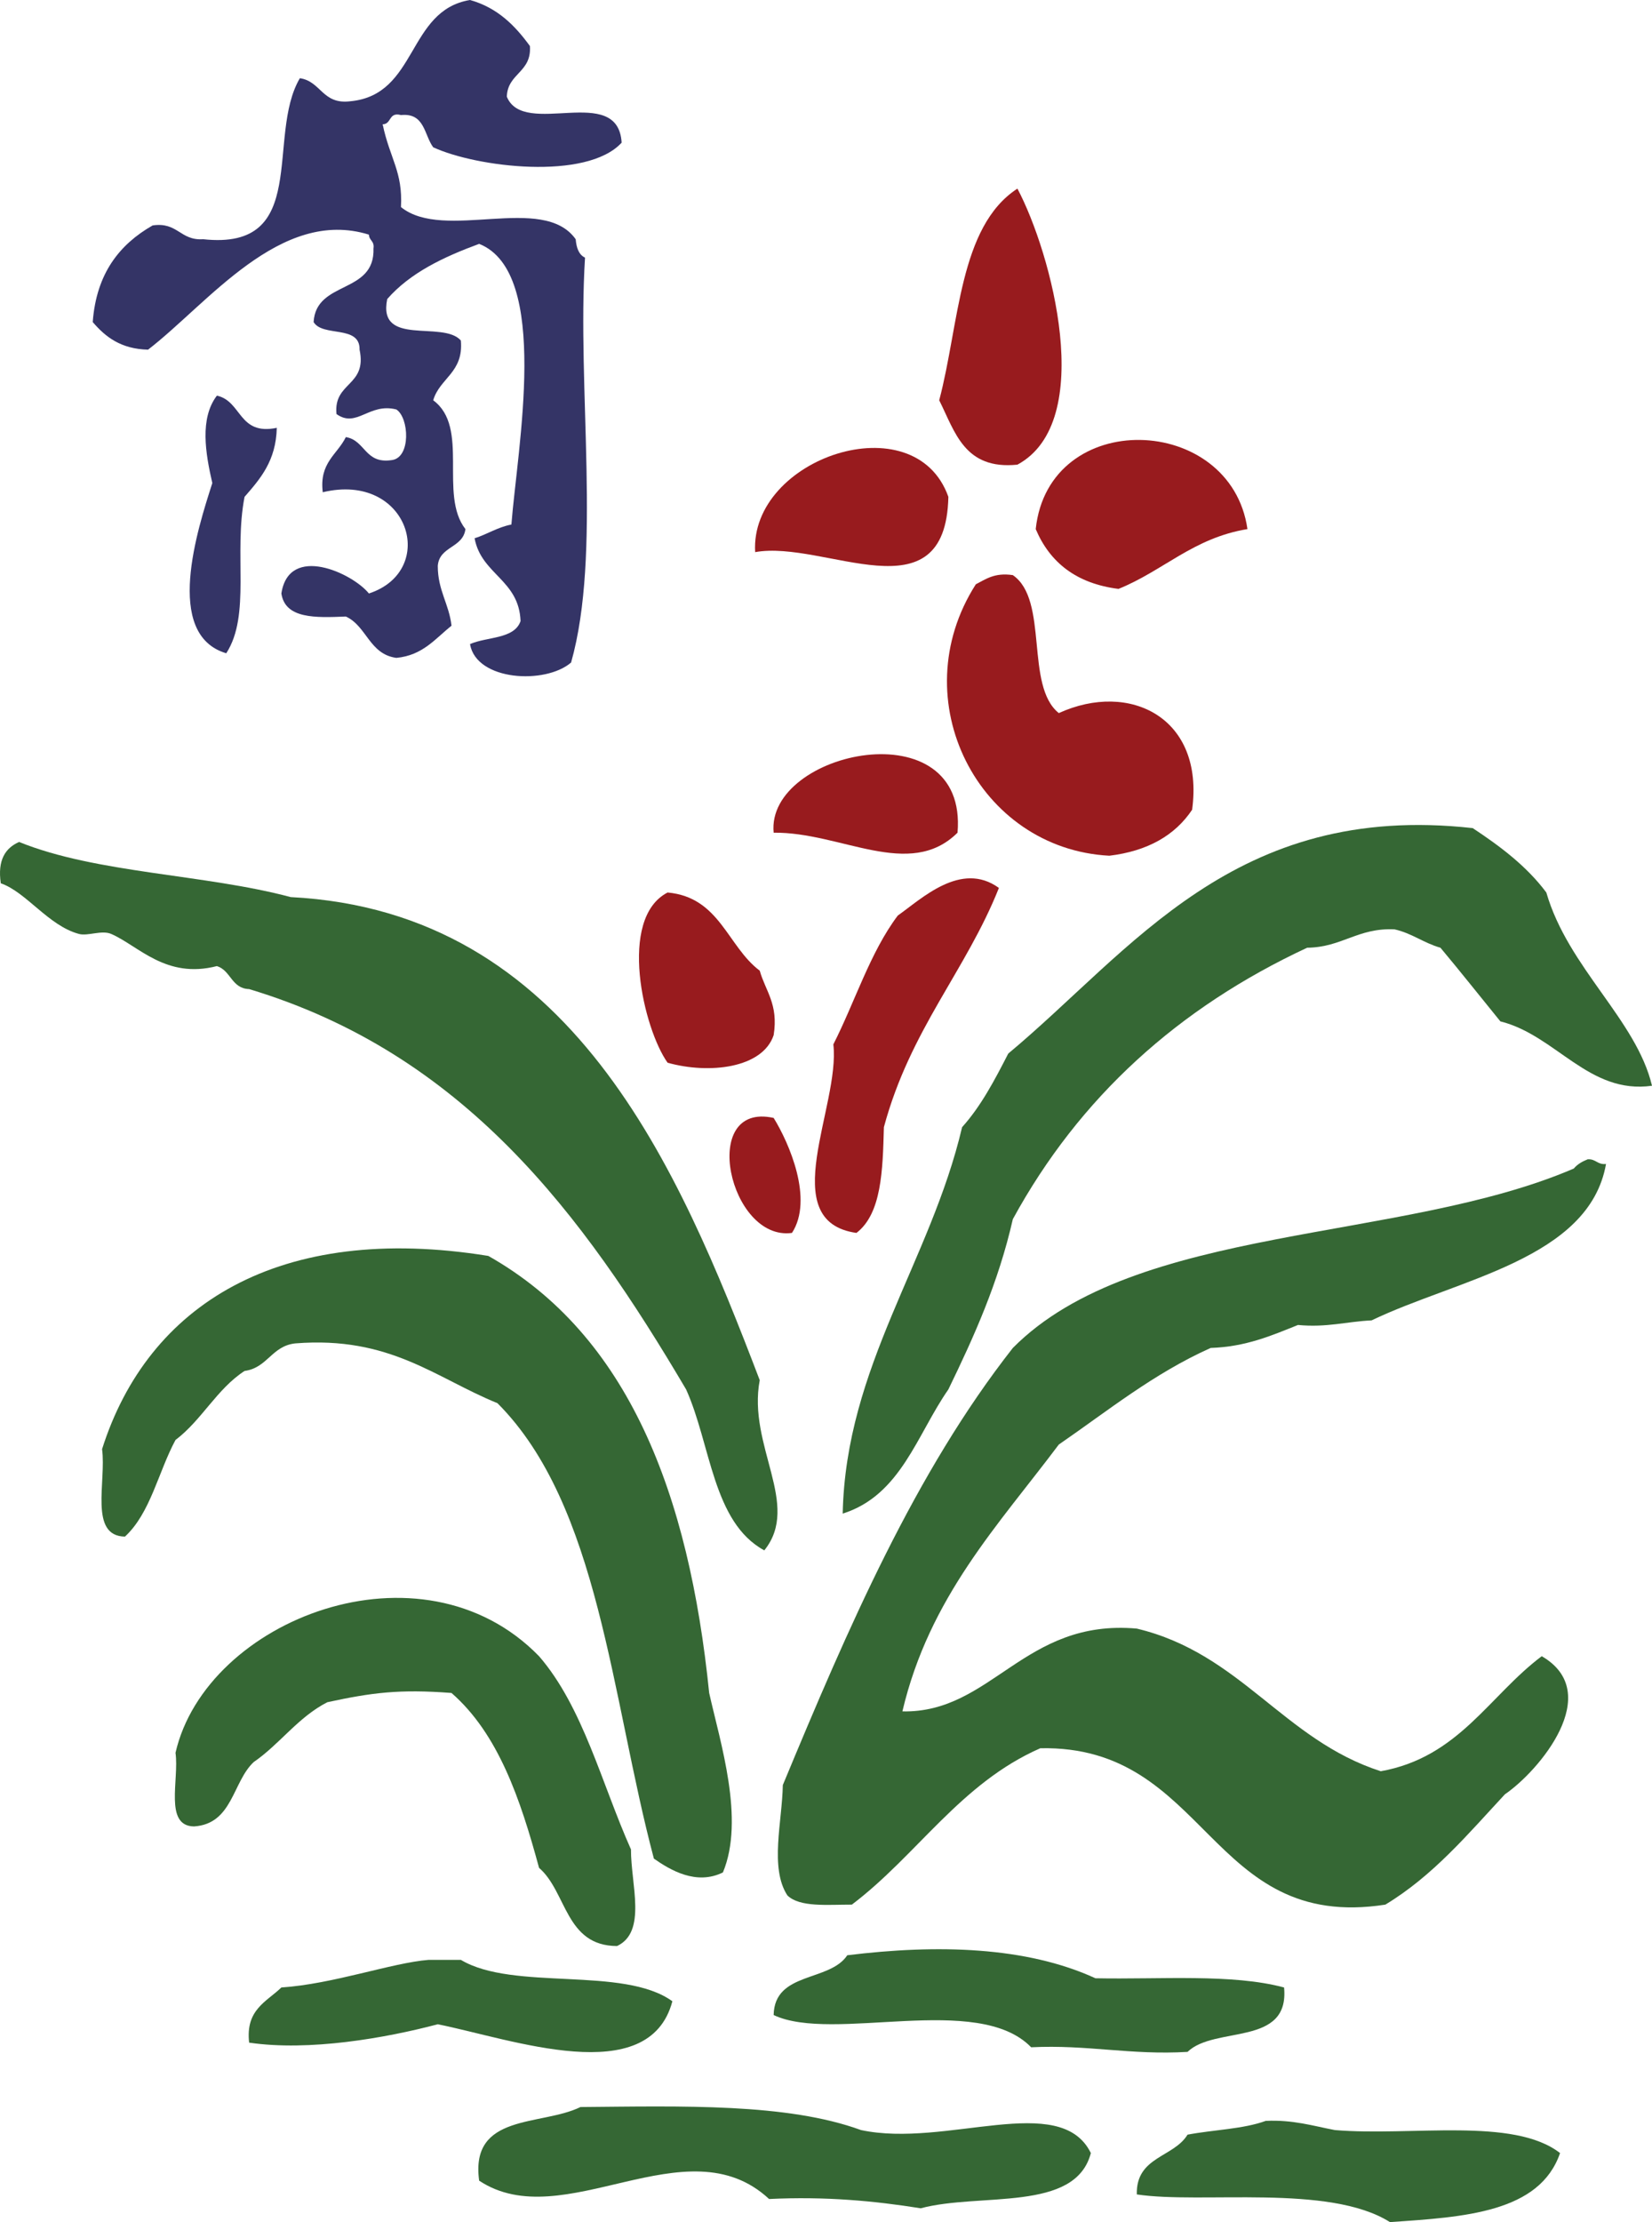 <?xml version="1.0" encoding="utf-8"?>
<!-- Generator: Adobe Illustrator 13.0.0, SVG Export Plug-In . SVG Version: 6.00 Build 14948)  -->
<!DOCTYPE svg PUBLIC "-//W3C//DTD SVG 1.1//EN" "http://www.w3.org/Graphics/SVG/1.1/DTD/svg11.dtd">
<svg version="1.1" id="Layer_1" xmlns="http://www.w3.org/2000/svg" xmlns:xlink="http://www.w3.org/1999/xlink" x="0px" y="0px"
	 width="461.168px" height="620.2px" viewBox="0 0 461.168 620.2" enable-background="new 0 0 461.168 620.2" xml:space="preserve">
<g>
	<path fill="#343466" d="M41.328,97.596c16.664-12.818,36.95-39.787,61.656-32.107c0.056,1.64,1.599,1.787,1.279,3.848
		c0.425,12.846-16.026,8.84-16.718,20.554c2.554,4.273,12.988,0.706,12.831,7.706c2.183,10.276-7.35,8.933-6.442,17.972
		c5.644,4.033,9.105-3.246,16.718-1.28c3.568,2.318,4.101,13.459-1.279,14.129c-7.559,1.156-7.346-5.539-12.831-6.419
		c-2.396,4.911-7.454,7.095-6.442,15.388c24.069-5.764,32.374,21.871,12.885,28.26c-4.525-5.643-22.31-13.948-24.438,0
		c1.064,7.083,9.477,6.787,17.996,6.431c5.856,2.662,6.552,10.542,14.11,11.54c7.402-0.694,10.862-5.389,15.39-8.973
		c-0.694-6.124-3.835-9.836-3.835-16.692c0.424-5.563,7.028-4.938,7.722-10.275c-7.511-9.625,1.276-28.408-9-35.956
		c1.864-6.283,8.52-7.691,7.722-16.69c-5.007-5.698-23.32,1.89-20.553-11.568c6.389-7.307,15.653-11.713,25.662-15.399
		c20.021,7.946,10.65,57.052,9,78.335c-3.938,0.772-6.709,2.717-10.275,3.834c1.865,10.117,12.406,11.555,12.831,23.123
		c-1.756,5.071-9.371,4.312-14.11,6.416c1.76,10.328,21.085,11.315,28.22,5.141c8.573-30.378,1.599-76.304,3.887-113.002
		c-1.756-0.841-2.394-2.741-2.607-5.139c-9.105-12.887-36.741,0.76-48.771-8.973c0.532-9.941-3.092-13.458-5.115-23.108
		c2.556-0.027,1.599-3.516,5.115-2.58c6.655-0.666,6.44,5.523,8.996,8.995c12.036,5.578,42.812,9.359,52.606-1.288
		c-1.014-16.748-27.316-1.171-32.055-12.835c0.215-6.612,6.975-6.708,6.446-14.137C143.772,7.136,138.873,2.144,131.205,0
		c-17.622,2.913-14.588,26.49-33.384,28.26c-7.882,0.998-8.148-5.564-14.11-6.431c-9.585,16.268,3.088,48.216-26.997,44.939
		c-6.44,0.449-7.08-4.887-14.11-3.848c-9.262,5.31-15.704,13.407-16.717,26.969C29.455,94.059,33.765,97.413,41.328,97.596z"/>
	<path fill="#981B1E" d="M284.02,129.691c22.203-11.992,9.477-59.172,0-77.047c-16.346,10.636-16.186,37.75-21.831,59.074
		C266.607,120.546,269.219,131.196,284.02,129.691z"/>
	<path fill="#343466" d="M77.266,119.414c-10.752,2.21-9.691-7.44-16.718-8.987c-4.844,6.342-3.193,16.084-1.278,24.404
		c-4.098,12.777-13.684,42.274,3.89,47.506c6.921-10.674,2.022-27.727,5.11-43.662C72.636,133.656,77.057,128.652,77.266,119.414z"
		/>
	<path fill="#981B1E" d="M312.24,164.365c12.512-5.044,20.87-14.215,35.994-16.69c-4.635-32.322-55.481-34.037-59.105,0
		C293.072,156.994,300.471,162.89,312.24,164.365z"/>
	<path fill="#981B1E" d="M264.744,138.675c-9.369-26.383-55.481-10.845-53.937,15.428
		C230.189,150.618,264.001,172.754,264.744,138.675z"/>
	<path fill="#981B1E" d="M309.685,238.84c10.648-1.288,18.317-5.656,23.107-12.838c3.462-25.655-17.358-36.023-37.218-26.974
		c-9.531-7.626-2.716-31.549-12.834-38.507c-5.058-0.758-7.507,1.104-10.328,2.556C251.751,195.382,273.212,236.946,309.685,238.84z
		"/>
	<path fill="#981B1E" d="M267.302,232.413c2.979-34.967-53.567-22.842-51.331,0C234.768,232.198,253.882,245.712,267.302,232.413z"
		/>
	<path fill="#356734" d="M411.117,231.133c-66.612-7.419-95.042,34.105-129.652,62.925c-3.782,7.365-7.615,14.699-12.888,20.546
		c-8.786,37.414-32.478,66.765-33.329,107.856c16.24-5.11,20.713-22.071,29.496-34.658c7.135-14.7,13.951-29.728,17.996-47.522
		c18.582-34.043,46.271-59.04,82.16-75.759c9.742-0.111,14.109-5.602,24.385-5.135c4.9,1.105,8.146,3.813,12.83,5.135
		c5.648,6.749,11.133,13.688,16.723,20.554c15.548,3.874,24.653,20.46,42.33,17.966c-4.367-18.413-23.43-32.941-29.499-53.934
		C426.185,241.76,418.838,236.236,411.117,231.133z"/>
	<path fill="#356734" d="M31.052,260.674c7.666,3.342,15.229,12.636,29.496,8.972c3.94,1.224,4.05,6.26,9,6.419
		c59.9,18.031,93.072,62.722,121.985,111.737c6.92,15.336,7.4,37.104,21.83,44.919c10.329-12.812-4.738-29.122-1.278-47.505
		c-22.683-59.326-52.499-130.803-130.93-134.828C57.194,243.971,26.951,243.785,5.334,235c-3.834,1.695-6.07,5.023-5.113,11.534
		c7.136,2.467,13.312,11.865,21.831,14.14C24.555,261.332,28.389,259.518,31.052,260.674z"/>
	<path fill="#981B1E" d="M239.082,344.119c7.026-5.372,7.345-17.461,7.664-29.516c7.35-27.294,22.897-43.617,32.107-66.773
		c-10.595-7.683-21.67,3.11-28.221,7.701c-7.718,10.246-11.928,24.019-17.996,35.962C234.61,308.71,216.186,340.89,239.082,344.119z
		"/>
	<path fill="#981B1E" d="M215.971,288.922c1.385-8.662-2.287-12.3-3.886-18.002c-9.05-6.799-11.129-20.491-25.72-21.813
		c-14,7.228-6.708,38.124,0,47.51C197.973,299.871,212.883,298.148,215.971,288.922z"/>
	<path fill="#981B1E" d="M221.084,344.119c6.071-9.326-0.746-25.018-5.113-32.095C194.938,307.369,203.621,346.52,221.084,344.119z"
		/>
	<path fill="#356734" d="M439.337,326.151c-48.188,20.718-122.307,15.468-156.597,50.076
		c-27.313,34.803-46.003,78.142-64.212,122.002c-0.16,10.103-3.729,23.129,1.277,30.798c3.463,3.368,11.127,2.56,17.996,2.571
		c18.265-13.817,30.295-33.862,52.608-43.648c46.906-0.961,46.906,51.331,96.32,43.648c13.363-8.069,23.055-19.697,33.383-30.798
		c9.48-6.47,27.953-28.292,10.277-38.539c-14.697,11.023-23.16,28.221-44.938,32.107c-27.209-8.786-39.03-32.871-68.103-39.814
		c-31.518-2.809-40.466,23.637-65.437,23.109c7.507-31.884,26.782-51.981,43.661-74.474c13.684-9.418,26.409-19.795,42.383-26.963
		c9.902-0.33,17.037-3.475,24.387-6.414c8.041,0.771,13.578-0.952,20.553-1.281c23.961-11.535,60.752-17.074,65.437-43.655
		c-2.394,0.275-2.82-1.449-5.11-1.304C441.678,324.191,440.348,324.94,439.337,326.151z"/>
	<path fill="#356734" d="M68.27,382.645c6.441-0.867,7.561-6.983,14.163-7.693c26.464-2.105,39.134,9.654,56.44,16.69
		c28.434,28.49,31.732,82.188,43.663,127.114c4.576,3.196,11.816,7.523,19.271,3.859c6.177-14.803-0.746-36.256-3.835-50.094
		c-5.642-55.56-22.52-99.874-61.655-121.983c-58.306-9.417-95.042,13.561-107.823,53.928c1.227,9.063-3.726,24.268,6.389,24.413
		c7.135-6.576,9.319-18.106,14.111-26.971C56.342,396.357,60.496,387.709,68.27,382.645z"/>
	<path fill="#356734" d="M91.377,475.104c12.459-2.688,20.075-3.688,34.665-2.583c13.046,11.398,19.22,29.567,24.438,48.813
		c7.773,6.694,7.294,21.78,21.775,21.821c8.414-3.967,3.835-17.251,3.887-26.965c-8.198-18.35-13.363-39.709-25.662-53.929
		c-32.853-33.732-92.967-10.271-101.486,26.965c1.064,7.483-3.247,20.427,5.165,20.545c10.81-0.71,10.702-12.377,16.666-17.966
		C78.175,486.74,83.179,479.296,91.377,475.104z"/>
	<path fill="#356734" d="M287.854,571.413c15.76-0.781,27.741,2.237,43.658,1.283c7.617-7.365,28.545-1.388,26.946-17.974
		c-14.485-3.898-34.559-2.21-52.66-2.571c-19.274-8.852-44.09-9.529-69.274-6.42c-4.949,7.485-20.338,4.507-20.553,16.687
		C232.583,570.284,272.945,556.019,287.854,571.413z"/>
	<path fill="#356734" d="M187.698,558.57c-13.683-9.905-44.353-2.77-59.048-11.555c-3.037,0-6.02,0-9,0
		c-10.277,0.822-26.623,6.748-41.104,7.707c-4.101,3.979-10.063,6.163-8.998,15.396c16.72,2.467,38.069-1.262,52.659-5.129
		C142.76,569.101,181.15,583.272,187.698,558.57z"/>
	<path fill="#356734" d="M240.357,594.519c-20.709-7.557-49.838-6.668-78.321-6.426c-10.918,5.366-30.884,1.639-28.276,20.552
		c23.535,15.587,57.879-16.336,80.936,5.117c15.705-0.763,29.392,0.526,42.33,2.59c16.558-4.433,43.179,1.198,47.494-15.414
		C295.998,583.568,264.104,599.596,240.357,594.519z"/>
	<path fill="#356734" d="M372.621,594.519c-6.123-1.172-11.661-2.92-19.277-2.564c-6.228,2.288-14.644,2.485-21.832,3.847
		c-3.887,6.398-14.428,6.096-14.162,16.679c18.054,2.729,53.673-3.02,70.656,7.721c20.875-1.389,41.799-2.689,47.496-19.263
		C422.511,590.81,393.92,596.32,372.621,594.519z"/>
</g>
</svg>
